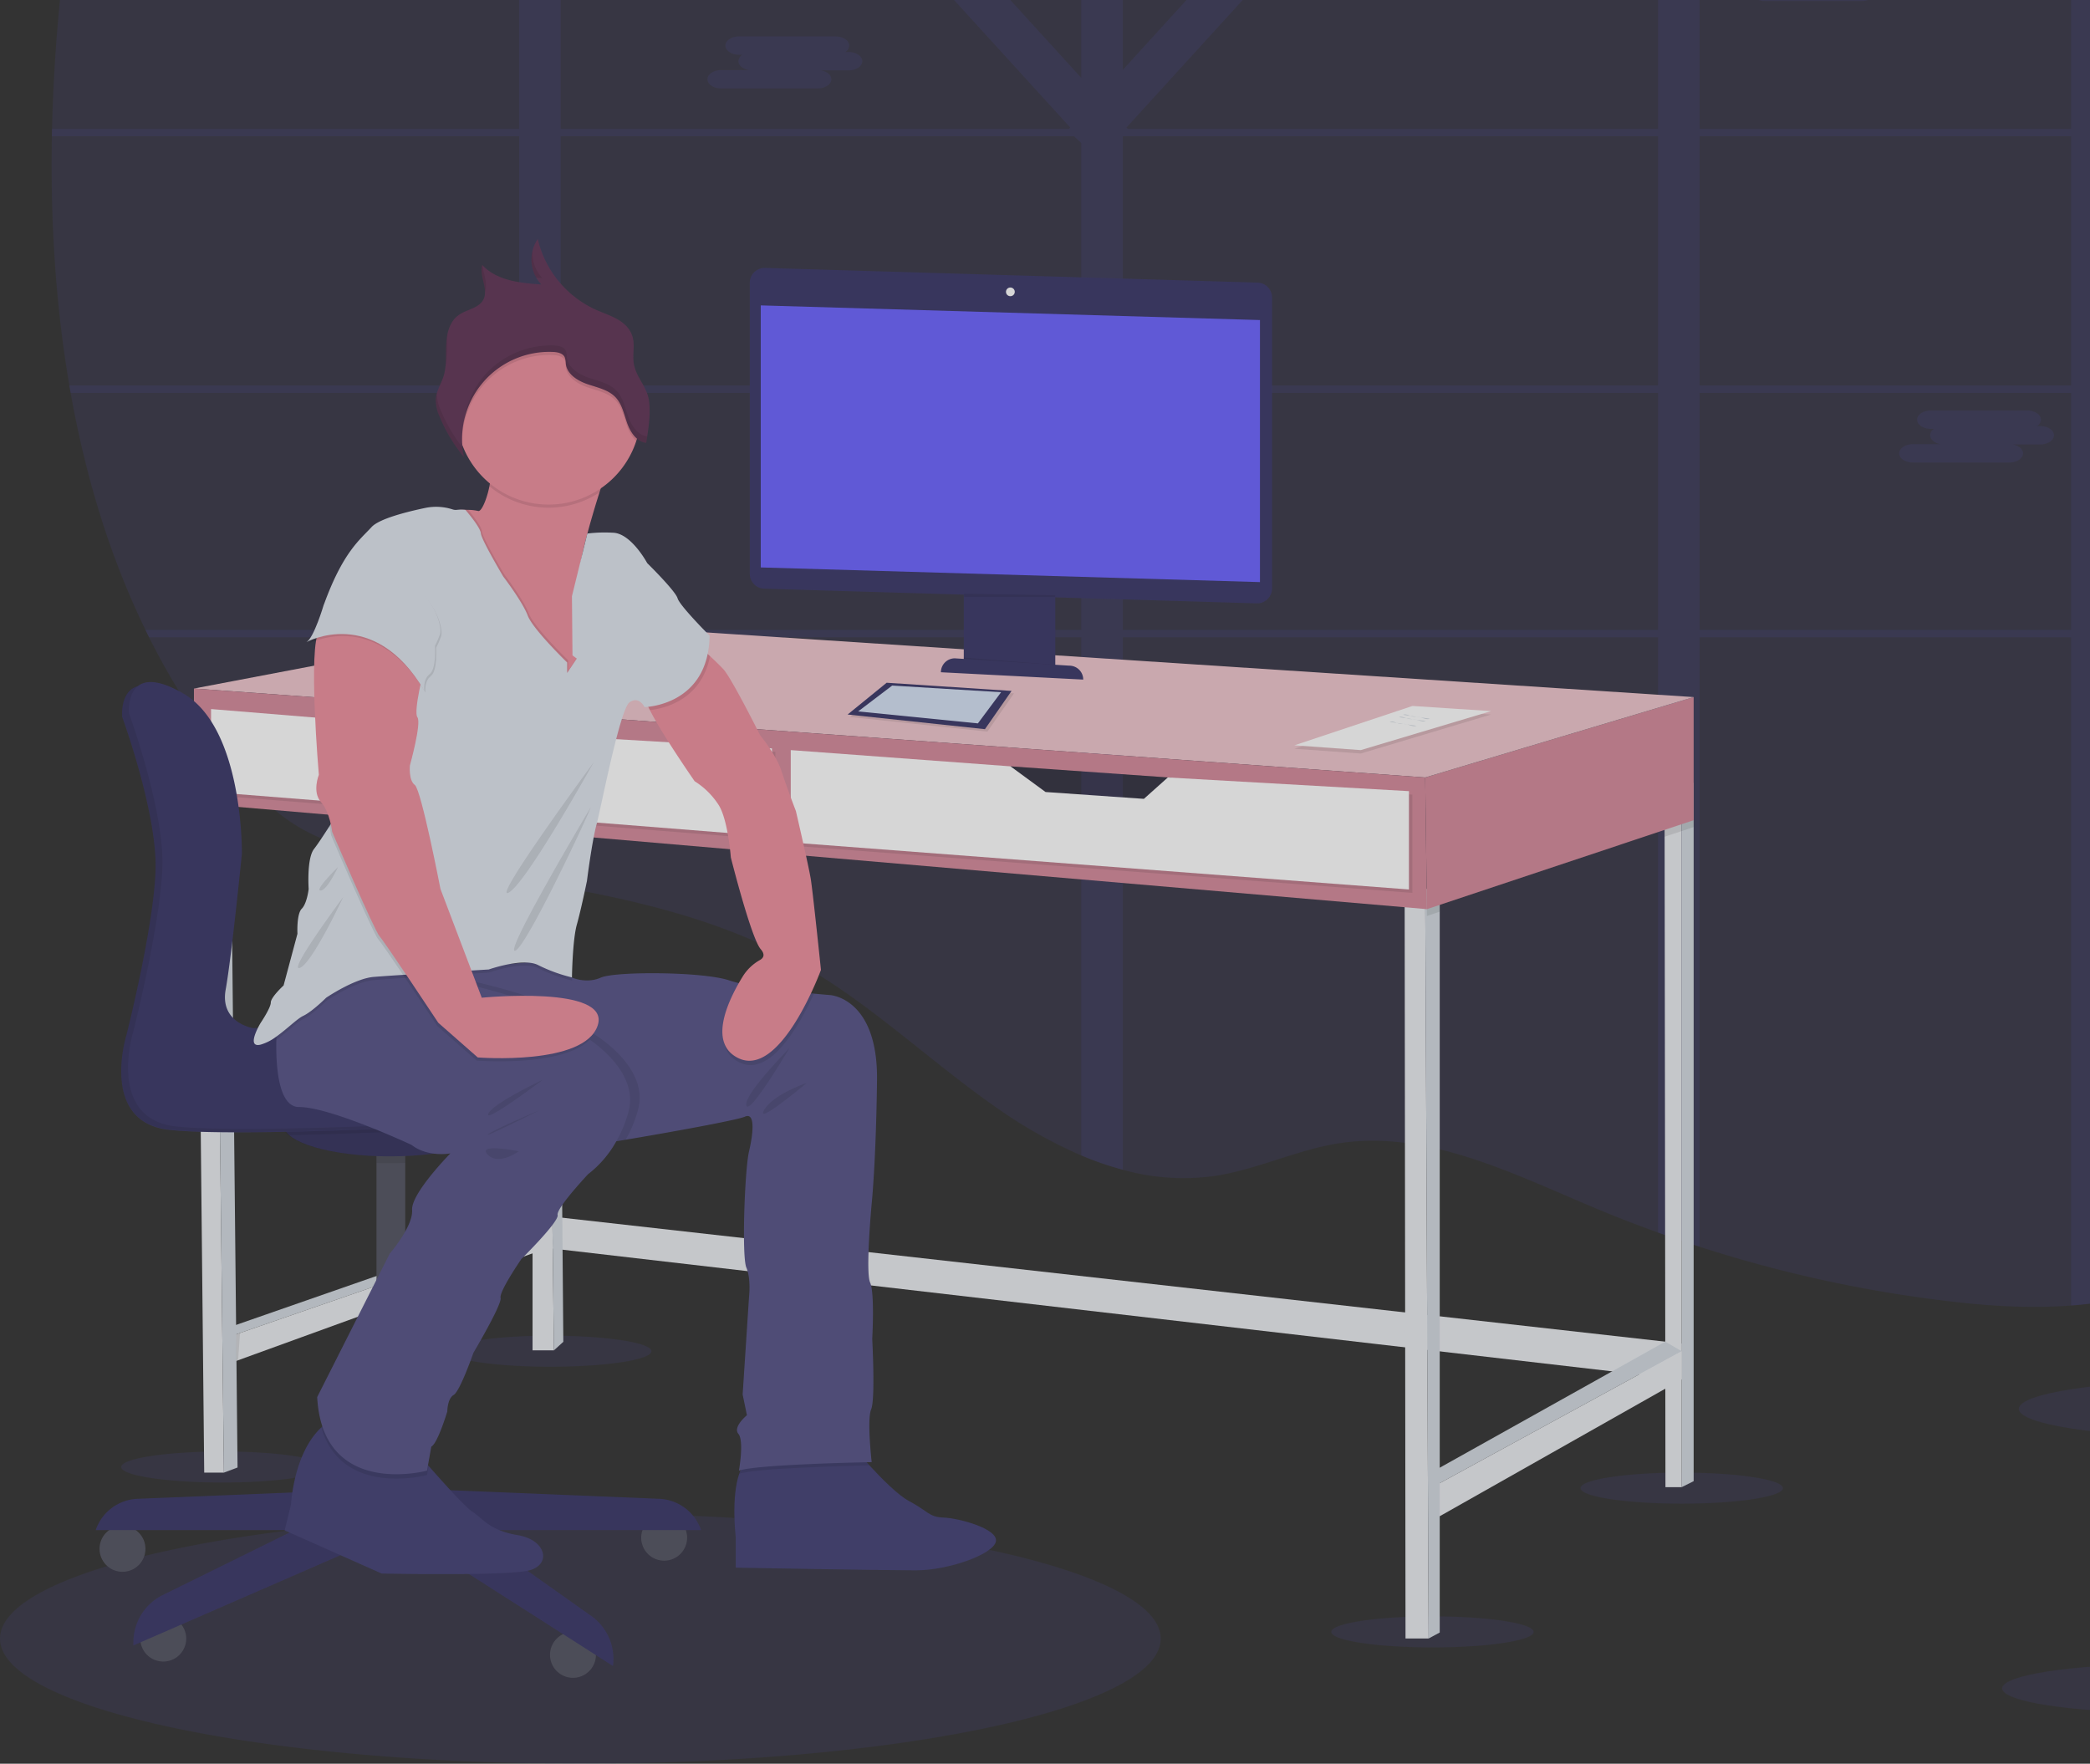<svg xmlns="http://www.w3.org/2000/svg" width="570" height="481" fill="none"><rect width="100%" height="100%" fill="#333333" stroke="none"/><g clip-path="url('#clip0')" opacity=".8"><path fill="#6C63FF" d="M60.654 404.317c15.24 0 27.593-1.895 27.593-4.233s-12.354-4.232-27.593-4.232-27.594 1.895-27.594 4.232 12.354 4.233 27.593 4.233zm397.993 5.759c15.239 0 27.594-1.895 27.594-4.233s-12.355-4.232-27.594-4.232-27.594 1.895-27.594 4.232 12.354 4.233 27.594 4.233m-67.979 39.211c15.24 0 27.594-1.895 27.594-4.232s-12.354-4.233-27.594-4.233-27.594 1.895-27.594 4.233 12.354 4.232 27.594 4.232m-240.601-76.55c15.24 0 27.594-1.895 27.594-4.232s-12.354-4.233-27.594-4.233-27.594 1.895-27.594 4.233 12.354 4.232 27.594 4.232M158.279 481c87.415 0 158.279-15.276 158.279-34.119 0-18.844-70.864-34.119-158.279-34.119S0 428.037 0 446.881C0 465.724 70.864 481 158.279 481M628.03 310.177c-4.273 10.298-9.878 20.169-17.723 27.741-9.558 9.224-21.429 14.257-34.139 16.663-3.747.698-7.53 1.188-11.331 1.466-10.045.773-20.329.26-30.194-.813a357 357 0 0 1-71.117-15.217 350 350 0 0 1-11.331-3.872 345 345 0 0 1-16.843-6.539c-22.662-9.471-46.09-21.548-70.198-17.802-11.684 1.819-22.662 7.331-34.373 8.971a61.5 61.5 0 0 1-24.554-1.746 84.4 84.4 0 0 1-11.331-3.913 129 129 0 0 1-23.542-13.33c-17.663-12.344-33.512-27.648-52.108-38.339-20.503-11.79-43.198-17.396-66.319-21.575a673 673 0 0 0-11.331-1.946c-10.698-1.766-21.422-3.399-31.993-5.332-10.184-1.88-20.549-4.179-29.414-9.831-6.325-4.033-11.644-9.618-16.523-15.504a185 185 0 0 1-23.988-37.472c-9.791-20.088-16.376-41.99-20.415-64.652a211 211 0 0 1-.347-2c-3.8-22.215-5.186-45.183-4.766-67.985l.04-2c.26-11.257.96-22.468 2-33.519.746-7.771 1.746-15.836 5.772-22.368s10.584-10.725 17.116-14.217C67.965-50.331 95.633-54.61 126.68-47.158a563 563 0 0 1 14.917 3.812 1146 1146 0 0 1 11.331 3.113c26.081 7.272 52.095 15.01 79.056 17.33q3.906.34 7.818.52 7.738.36 15.477.16a267.4 267.4 0 0 0 39.618-4.08 310 310 0 0 0 11.331-2.172c16.263-3.393 32.379-7.919 48.236-12.924a943 943 0 0 0 9.704-3.12c7.279-2.38 14.557-4.805 21.849-7.165 21.768-7.058 43.644-13.504 66.179-16.103q2.893-.326 5.785-.58a155 155 0 0 1 5.546-.38c34.959-1.866 70.318 6.566 101.311 23.822a189 189 0 0 1 11.331 6.825 191 191 0 0 1 14.95 10.798c9.891 7.898 19.149 16.89 26.201 27.694 6.872 10.524 11.331 22.341 13.897 34.765q.212 1 .393 2c3.766 20.056 2.593 41.564-1.633 61.66-.447 2.106-.92 4.219-1.413 6.325q-.231 1-.473 2c-4.559 19.002-10.385 37.951-8.865 57.38.193 2.446.5 4.873.9 7.272.113.667.226 1.333.353 2 2.973 15.85 9.731 30.886 13.784 46.583a143.5 143.5 0 0 1-6.232 89.8z" opacity=".1"/><path fill="#6C63FF" d="M576.167 37.157h55.448a71 71 0 0 0-.393-2h-55.055V-38.1a193 193 0 0 0-11.33-6.825v80.082H463.525V-68.747c-1.846.094-3.699.22-5.545.38s-3.859.36-5.785.58V35.157H307.559l-.346-.38 78.803-86.467c-7.292 2.359-14.571 4.785-21.849 7.165l-57.941 63.58v-47.537a334 334 0 0 1-11.331 2.173v47.556L255.277-22.23q-7.737.185-15.476-.16l52.095 57.167-.346.38H152.913v-75.39a1139 1139 0 0 0-11.331-3.113v78.503H14.177l-.04 2h127.459v67.985H18.902c.114.667.227 1.333.347 2h122.347v64.652H39.665q.48 1 .98 2h100.951v66.159q5.678.933 11.33 1.946v-68.105h141.969v141.302a84.4 84.4 0 0 0 11.331 3.913V173.794h145.969v162.344a337 337 0 0 0 11.33 3.873V173.794h101.312v182.247a103 103 0 0 0 11.33-1.467v-180.78h44.311a100 100 0 0 1-.353-2h-43.991v-64.652h51.922q.242-1 .473-2h-52.362zm-11.33 0v67.985H463.525V37.157zm-112.642 67.985H306.226V37.157h145.969zM152.926 37.157h139.97l1.999 1.82v66.165H152.926zm0 134.637v-64.652h141.969v64.652zm153.3 0v-64.652h145.969v64.652zm258.611 0H463.525v-64.652h101.312z" opacity=".1"/><path fill="#6C63FF" d="M516.128-9.66h-.88a2.15 2.15 0 0 0 1.073-1.746c0-1.373-1.686-2.5-3.746-2.5h-26.261c-2.06 0-3.752 1.127-3.752 2.5 0 1.38 1.692 2.506 3.752 2.506h.88a2.15 2.15 0 0 0-1.073 1.747c0 1.173 1.226 2.166 2.866 2.432h-7.572c-2.066 0-3.752 1.127-3.752 2.5s1.686 2.506 3.752 2.506h26.268c2.066 0 3.752-1.127 3.752-2.506 0-1.173-1.226-2.16-2.872-2.426h7.565c2.059 0 3.745-1.127 3.745-2.506 0-1.38-1.686-2.507-3.745-2.507M231.416 14.182h-.88a2.19 2.19 0 0 0 1.073-1.746c0-1.38-1.686-2.507-3.752-2.507h-26.268c-2.066 0-3.752 1.127-3.752 2.507 0 1.373 1.686 2.499 3.752 2.499h.873a2.18 2.18 0 0 0-1.066 1.746c0 1.18 1.226 2.166 2.866 2.433h-7.558c-2.067 0-3.753 1.127-3.753 2.506 0 1.38 1.686 2.5 3.753 2.5h26.267c2.067 0 3.753-1.127 3.753-2.5 0-1.18-1.233-2.166-2.873-2.433h7.565c2.06 0 3.746-1.126 3.746-2.506s-1.686-2.5-3.746-2.5zM556.425 116.2h-.879a2.19 2.19 0 0 0 1.073-1.747c0-1.373-1.687-2.499-3.753-2.499h-26.267c-2.067 0-3.753 1.126-3.753 2.499s1.686 2.5 3.753 2.5h.873a2.17 2.17 0 0 0-1.067 1.746c0 1.173 1.227 2.166 2.866 2.433h-7.565c-2.059 0-3.746 1.126-3.746 2.499s1.687 2.506 3.746 2.506h26.275c2.059 0 3.752-1.126 3.752-2.506 0-1.173-1.233-2.159-2.873-2.426h7.565c2.06 0 3.746-1.126 3.746-2.506s-1.686-2.499-3.746-2.499" opacity=".1"/><path fill="#EAECF0" d="m151.534 331.893 307.113 34.512v9.791l-307.893-35.685zm-.467 36.378h-5.825V223.583l4.192 1.273.047 4.339z"/><path fill="#D3DAE1" d="m153.633 365.938-2.566 2.333-1.586-139.076-.047-4.339h3.033l.04 4.599zm-91.76-3.732 85.002-29.614v2.8l-85.002 29.38z"/><path fill="#EAECF0" d="m63.393 371.531-1.52-6.759 85.002-29.38v5.825zm395.254-157.166v191.211h-4.433l-.226-177.381-.007-5.672z"/><path fill="#D3DAE1" d="M461.906 213.432v190.511l-3.26 1.633V214.365zm-71.238 187.952 63.493-35.486 4.485 2.607-67.978 37.071z"/><path fill="#EAECF0" d="m392.654 413.508-1.986-7.932 67.978-37.071v7.691zm-9.564-168.596.233 201.942h6.299l-.933-204.275z"/><path fill="#D3DAE1" d="M392.654 240.712v204.509l-3.032 1.633-.934-204.275.374-.174z"/><path fill="#EAECF0" d="M61.06 401.617h-5.365l-1.84-180.64-.026-3.113h5.132l.04 3.553z"/><path fill="#D3DAE1" d="m64.786 400.218-3.726 1.399-2.06-180.2-.04-3.553h3.966l.034 3.899z"/><path fill="#000" d="m389.062 242.405 3.593-1.693v7.932l-3.5 1.166zm72.844-28.973v12.124l-3.259 1.093-4.659 1.546-.007-5.672 4.666-8.158z" opacity=".1"/><path fill="#D48A9B" d="M461.906 190.11v33.579l-72.751 24.255-.467-35.912z"/><path fill="#EFC6CD" d="m52.895 187.777 95.612-18.182 313.399 20.515-73.218 21.922z"/><path fill="#000" d="m62.927 217.864.033 3.899-3.96-.346-5.145-.44-.026-3.113zm89.58 11.591-3.026-.26-4.239-.36v-5.252l4.192 1.273h3.033z" opacity=".1"/><path fill="#D48A9B" d="M52.895 187.777v31.254l336.26 28.913-.467-35.912zm266.615 37.159h-43.917v-15.937l43.917 3.093z"/><path fill="#000" d="M319.51 224.936h-43.917v-15.937l43.917 3.093z" opacity=".1"/><path fill="#000" d="M216.593 205.507v25.181l168.596 12.824v-26.814l-65.759-3.733-6.532 5.832-26.814-1.866-9.558-6.999z" opacity=".1"/><path fill="#fff" d="M215.66 204.567v25.188l168.596 12.824v-26.814l-65.759-3.733-6.525 5.832-26.821-1.866-9.558-6.999z"/><path fill="#D48A9B" d="m111.662 197.808 39.872 2.8-.467 12.67h-26.034l-17.416-6.845z"/><path fill="#000" d="m111.662 197.808 39.872 2.8-.467 12.67h-26.034l-17.416-6.845z" opacity=".1"/><path fill="#000" d="M58.494 194.309v22.622l152.973 12.124v-24.021l-59-3.493-6.292 4.659-23.788-1.393-9.791-6.065z" opacity=".1"/><path fill="#fff" d="M57.561 193.376v22.622l152.973 12.124v-24.015l-59-3.499-6.292 4.665-23.788-1.399-9.791-6.066z"/><path fill="#000" d="m64.42 363.892 1.046-.36-.527 7.439-.52.186zm320.789-170.429 21.442 1.406-35.532 10.638-18.096-1.313z" opacity=".1"/><path fill="#fff" d="m385.209 192.53 21.442 1.406-35.532 10.631-18.096-1.306z"/><path fill="#D3DAE1" d="M382.643 194.936c.847-.36 1.746.32 2.666.493.513.1 1.047 0 1.56.1 1.053.14 2.099.846 3.099.486m-8.431-.433c.839-.366 1.746.314 2.666.487.513.1 1.046 0 1.566.1 1.053.14 2.093.846 3.093.486m-9.858.207c.846-.36 1.753.32 2.666.493.513.1 1.046 0 1.566.1 1.053.14 2.093.847 3.093.487"/><path fill="#535461" d="M33.326 428.658a6.259 6.259 0 1 0 0-12.517 6.259 6.259 0 0 0 0 12.517m11.198 24.481a6.258 6.258 0 1 0 0-12.517 6.258 6.258 0 0 0 0 12.517m111.662 4.433a6.26 6.26 0 1 0 0-12.519 6.26 6.26 0 0 0 0 12.519m24.948-31.947a6.258 6.258 0 1 0 0-12.517 6.258 6.258 0 0 0 0 12.517M110.516 311.87h-7.838v48.97h7.838z"/><path fill="#000" d="M110.516 352.908h-7.838v7.932h7.838z" opacity=".1"/><path fill="#3A3768" d="M112.029 354.774h-10.864v54.335h10.864z"/><path fill="#3A3768" d="m179.781 408.756-71.131-2.913v11.444h82.549a12.62 12.62 0 0 0-11.418-8.531m-142.262 0 71.131-2.913v11.444H26.101a12.6 12.6 0 0 1 11.418-8.531"/><path fill="#3A3768" d="m101.165 407.01-56.788 27.993a14.4 14.4 0 0 0-7.998 12.898v.853l66.319-28.914 9.331-.7 55.148 35.212a14.38 14.38 0 0 0-5.939-13.663l-49.209-34.839z"/><path fill="#000" d="M110.516 311.864v5.278a100 100 0 0 1-4.199.087c-1.233 0-2.446 0-3.639-.067v-5.298z" opacity=".1"/><path fill="#3A3768" d="M106.317 315.363c15.972 0 28.92-3.787 28.92-8.458s-12.948-8.459-28.92-8.459-28.92 3.787-28.92 8.459 12.948 8.458 28.92 8.458"/><path fill="#000" d="M134.984 306.905a3.45 3.45 0 0 1-1.233 2.446c-3.573 3.479-14.617 5.998-27.681 5.998-12.777 0-23.608-2.426-27.44-5.778a3.67 3.67 0 0 1-1.487-2.666c0-4.666 12.95-8.458 28.927-8.458s28.914 3.785 28.914 8.458" opacity=".1"/><path fill="#000" d="M135.23 306.905a3.44 3.44 0 0 1-1.233 2.446c-3.679-.92-6.225-1.68-6.225-1.68s-25.494 1.426-48.896 1.913a3.66 3.66 0 0 1-1.486-2.666c0-4.666 12.95-8.458 28.927-8.458s28.913 3.772 28.913 8.445" opacity=".1"/><path fill="#3A3768" d="M33.326 195.502s9.565 26.121 9.098 41.744-7.932 45.004-7.932 45.004-7.458 23.788 11.665 25.888c19.122 2.099 81.615-1.4 81.615-1.4s23.328 6.992 30.78 3.959c2.899-1.173 5.412-3.759 7.398-6.485a13.56 13.56 0 0 0-3.519-19.363 40.4 40.4 0 0 0-11.244-4.825 9 9 0 0 0-2.566-.313l-81.482 1.606s-9.092-1.4-7.459-10.491c1.633-9.092 4.426-37.079 4.426-37.079s.467-34.046-15.857-43.604-14.923 5.359-14.923 5.359"/><path fill="#000" d="M33.326 195.422s9.565 26.115 9.098 41.738-7.932 45.01-7.932 45.01-7.458 23.782 11.665 25.881 81.615-1.406 81.615-1.406 23.328 6.998 30.78 3.999c2.899-1.18 5.412-3.766 7.398-6.485a13.58 13.58 0 0 0 2.401-10.441 13.58 13.58 0 0 0-5.92-8.929 40.8 40.8 0 0 0-11.244-4.825 8.8 8.8 0 0 0-2.566-.307l-81.482 1.58s-9.092-1.4-7.459-10.498 4.426-37.072 4.426-37.072.467-34.046-15.857-43.61-14.923 5.365-14.923 5.365" opacity=".1"/><path fill="#3A3768" d="M35.192 194.569s9.565 26.121 9.098 41.744-7.931 45.004-7.931 45.004-7.459 23.788 11.657 25.888c19.116 2.099 81.616-1.4 81.616-1.4s23.328 6.992 30.786 3.999c2.9-1.18 5.412-3.766 7.399-6.492a13.6 13.6 0 0 0 2.274-4.972 13.58 13.58 0 0 0-1.916-10.537 13.6 13.6 0 0 0-3.878-3.853 40.4 40.4 0 0 0-11.244-4.859 9 9 0 0 0-2.566-.314l-81.482 1.607s-9.091-1.4-7.458-10.491c1.633-9.092 4.425-37.079 4.425-37.079s.467-34.046-15.856-43.604c-16.324-9.558-14.924 5.359-14.924 5.359"/><path fill="#434175" d="M200.65 419.107v8.431s40.277.727 49.149.727 21.082-4.359 21.808-7.852c.727-3.492-10.177-6.398-14.25-6.538-4.072-.14-4.212-1.747-9.451-4.513-2.953-1.559-7.438-6.085-10.784-9.731-2.58-2.813-4.479-5.099-4.479-5.099s-21.669-.433-27.921 3.053c-1.44.806-2.433 2.379-3.113 4.332-2.252 6.512-.959 17.19-.959 17.19"/><path fill="#000" d="M201.609 401.917c4.546-1.579 31.14-2.193 35.513-2.286-2.58-2.813-4.479-5.099-4.479-5.099s-21.669-.433-27.921 3.053c-1.44.806-2.433 2.373-3.113 4.332" opacity=".1"/><path fill="#565387" d="m84.762 267.447 2.346 1.419.88.533 3.419 2.053c18.276 11.018 68.125 40.871 70.858 40.658.713-.06 2.859-.38 5.825-.866.787-.127 1.633-.26 2.52-.414 11.417-1.899 30.393-5.332 32.513-6.278 2.906-1.333 2.326 4.505 1.159 9.451-1.166 4.946-2.033 28.661-.726 31.7s.726 7.998.726 7.998l-1.739 26.608 1.166 5.652s-3.926 3.199-2.326 5.085.147 10.038.147 10.038c4.665-1.746 36.205-2.326 36.205-2.326s-1.333-11.638-.147-14.397c1.187-2.759.294-19.196.294-19.196s.726-12.504-.58-15.41.433-21.522.433-21.522 1.166-11.051 1.453-33.592c.287-22.542-12.797-23.262-12.797-23.262s-1.74-.14-4.393-.393c-5.178-.5-13.817-1.447-19.589-2.666a34 34 0 0 1-3.499-.933c-7.125-2.427-31.113-2.52-35.039-.774-3.779 1.68-7.558.127-7.838 0l-3.053-4.945-29.167 2.486-3.086.267-28.714 2.446-2 .173z"/><path fill="#000" d="M201.67 289.748c8.471 4.133 16.556-10.511 20.322-18.769-5.179-.5-13.817-1.446-19.589-2.666-3.793 6.339-8.858 17.483-.733 21.435" opacity=".1"/><path fill="#EE8E9E" d="M176.222 190.817a8.8 8.8 0 0 0 1.026 2.839c3.133 6.345 12.204 19.409 12.204 19.409a21 21 0 0 1 6.665 6.665c2.473 4.219 3.2 14.104 3.2 14.104s5.525 21.955 8.138 25.014c1.333 1.527.726 2.433-.18 2.96a12.95 12.95 0 0 0-4.586 4.299c-3.812 6.125-9.898 18.289-1.333 22.462 11.631 5.672 22.542-24.055 22.542-24.055s-2.186-21.082-2.766-24.715-4.072-18.616-4.072-18.616-2.473-6.398-3.926-10.904-5.812-9.744-5.812-9.744-7.859-15.704-10.038-18.03c-1.013-1.08-2.433-2.439-3.659-3.586-1.42-1.333-2.593-2.373-2.593-2.373s-14.957 10.791-14.81 14.271"/><path fill="#434175" d="m77.636 417.361 26.461 11.777s34.293.727 40.291-.873c5.999-1.6 4.666-8.285-3.199-9.598s-9.738-4.792-12.357-6.392c-1.767-1.08-8.039-8.058-11.924-12.477-1.873-2.126-3.2-3.666-3.2-3.666s-5.092-13.524-19.195-10.471a14.5 14.5 0 0 0-6.872 3.632c-7.605 7.039-8.265 20.962-8.265 20.962z"/><path fill="#000" d="m87.988 269.399 3.419 2.053c18.276 11.018 68.125 40.872 70.858 40.658.713-.06 2.859-.38 5.825-.866.787-.127 1.633-.26 2.52-.413l.1-.167a33.3 33.3 0 0 0 3.332-8.152c3.053-11.631-12.07-20.502-12.07-20.502l-3.2-2.486c-3.632-6.119-29.806-11.904-29.806-11.904l-3.373-2.3-1.806-1.213-.474-.313-4.092-2.753-20.502 1.453-6.092 3.913-.667.413-2.226 1.46zm-.348 119.894c5.566 19.256 28.814 12.964 28.814 12.964l.44-2.439c-1.873-2.126-3.199-3.666-3.199-3.666s-5.092-13.524-19.196-10.471a14.5 14.5 0 0 0-6.858 3.612z" opacity=".1"/><path fill="#565387" d="M81.562 301.906c8.579 0 30.66 10.324 30.66 10.324 4.506 3.493 10.611 2.326 10.611 2.326s-10.737 10.905-10.437 15.417-6.112 11.924-6.112 11.924l-19.776 39.112c1.46 27.773 29.953 20.068 29.953 20.068l1.167-6.545c1.746-.873 4.366-9.598 4.366-9.598s0-3.486 1.739-4.505c1.74-1.02 5.379-11.491 5.379-11.491s7.852-13.231 7.412-14.97 5.672-10.611 5.672-10.611 10.324-10.178 9.884-11.998 8.305-11.131 8.305-11.131a29.3 29.3 0 0 0 7.719-9.011 33.4 33.4 0 0 0 3.332-8.145c2.46-9.371-6.872-16.949-10.598-19.542a23 23 0 0 0-1.473-.96l-3.199-2.486c-1.653-2.786-7.965-5.506-14.363-7.632-4.613-1.539-9.265-2.779-12.244-3.519-2-.487-3.2-.76-3.2-.76l-3.372-2.266-1.187-.8-1.086-.726-4.099-2.753-9.118.666-11.384.807-6.086 3.919-2.906 1.866-11.364 7.332s-.3 2.793-.393 6.552v.886c-.154 7.552.666 18.25 6.198 18.25"/><path fill="#EE8E9E" d="m125.326 139.048 3.066 10.904s5.386 18.763 5.966 20.069c.579 1.307 14.663 14.544 15.27 14.83.606.287 8.258 4.666 8.258 4.666s.606-23.995 0-30.967c-.05-1.533.077-3.068.38-4.572.926-5.472 3.272-13.49 5.219-19.669 1.626-5.179 2.979-9.058 2.979-9.058s-34.026-1.46-32.86 1.886c.44 1.267.294 3.379-.126 5.499-.707 3.493-2.166 6.985-3.073 6.719a12 12 0 0 0-2.699-.3c-1.24-.054-2.38-.007-2.38-.007"/><path fill="#000" d="M133.491 132.623a25.17 25.17 0 0 0 29.993 1.673c1.626-5.179 2.98-9.058 2.98-9.058s-34.026-1.46-32.86 1.886c.453 1.266.307 3.379-.113 5.499" opacity=".1"/><path fill="#EE8E9E" d="M124.453 112.44a25.165 25.165 0 0 0 15.528 23.251 25.165 25.165 0 0 0 27.422-5.45 25.16 25.16 0 0 0 5.458-27.421 25.16 25.16 0 0 0-23.247-15.534 25.044 25.044 0 0 0-25.161 25.154"/><path fill="#000" d="m125.326 139.048 3.066 10.904s5.386 18.763 5.966 20.069c.579 1.307 14.663 14.544 15.27 14.83.606.287 8.258 4.666 8.258 4.666s.606-23.995 0-30.967c-.05-1.533.077-3.068.38-4.572l-2 8.058.147 16.143 1.159.874-2.612 3.925v-2.912s-9.332-9.012-10.765-12.798-6.665-10.624-6.665-10.624-5.999-9.998-6.105-11.764c-.113-1.333-2.62-4.506-3.719-5.825-1.24-.054-2.38-.007-2.38-.007m50.896 51.769a8.8 8.8 0 0 0 1.026 2.839c3.18-.32 13.997-2.346 16.397-14.717-1.42-1.333-2.593-2.373-2.593-2.373s-14.977 10.771-14.83 14.251M75.33 283.61c2.933-2.08 5.725-4.913 7.392-5.692 2.473-1.167 6.252-4.946 6.252-4.946s.96-.666 2.433-1.52c2.699-1.579 7.125-3.872 10.511-4.152 3.032-.253 13.123-.9 21.055-1.393l10.351-.667s9.451-3.332 13.524-1.166a43 43 0 0 0 9.158 3.333v-.867l-3.053-4.945-32.253 2.752-4.099-2.752-20.502 1.453-6.086 3.919-5.252.446 2.347 1.42-11.365 7.332s-.346 3.252-.413 7.445" opacity=".1"/><path fill="#DFE5EE" d="M71.071 284.896a13.2 13.2 0 0 0 4.26-2.173c2.925-2.073 5.711-4.899 7.37-5.678 2.474-1.167 6.253-4.946 6.253-4.946s7.712-5.239 12.944-5.672c1.426-.12 4.412-.327 7.998-.56l11.871-.76 6.158-.386 5.379-.327s9.451-3.333 13.524-1.166a43 43 0 0 0 9.158 3.332s.146-10.178 1.333-14.397c1.186-4.219 2.759-11.924 2.759-11.924s1.333-10.611 2.62-15.41c1.286-4.799 6.398-31.553 9.018-33.326 2.619-1.773 4.066 1.333 4.066 1.333s17.449-.293 17.742-19.482c0 0-8.145-8.145-8.724-10.178s-8.285-9.598-8.285-9.598-4.366-8.145-9.332-8.291a39 39 0 0 0-6.998.22l-4.199 17.082.146 16.144 1.167.873-2.62 3.926v-2.86s-9.331-9.018-10.757-12.797-6.665-10.631-6.665-10.631-5.959-9.998-6.106-11.764c-.146-1.766-4.219-6.419-4.219-6.419a10.3 10.3 0 0 0-2.473 0 2.7 2.7 0 0 1-1.079-.153 14.6 14.6 0 0 0-7.265-.413c-5.026 1.046-12.664 2.952-14.771 5.239-3.199 3.492-7.851 6.838-13.09 21.375l28.207 10.178-2.413 4.592L91.6 222.536s-.747 1.213-1.753 2.793c-1.333 2.053-3.06 4.739-4.212 6.212-2.033 2.62-1.454 10.904-1.454 10.904s-.433 3.926-1.886 5.386-1.173 6.825-1.173 6.825l-3.779 14.104s-3.493 3.199-3.493 4.665-2.759 5.526-2.759 5.526-4.219 6.958-.02 5.945"/><path fill="#000" d="M89.84 225.329q.293 1.204.447 2.433s11.484 26.901 12.937 28.5c.447.494 2.14 2.913 4.259 5.999l2.433 3.593a4221 4221 0 0 1 9.331 13.937l10.758 9.451s23.408 1.873 30.846-5.726c-.899-.626-1.473-.959-1.473-.959l-3.199-2.486c-1.653-2.787-7.965-5.506-14.363-7.632-5.892.04-10.711.52-10.711.52l-1.533-4.039-1.6-4.213-8.158-21.382s-5.246-27.041-6.992-28.354-1.333-5.378-1.333-5.378 3.199-11.485 2.033-13.084c-1.167-1.6 1.893-13.384 1.893-13.384a12 12 0 0 0-1.4-3.259l-22.448 42.657s-.72 1.206-1.727 2.806" opacity=".1"/><path fill="#EE8E9E" d="M115.728 182.239s-3.053 11.777-1.886 13.377c1.166 1.599-2.04 13.083-2.04 13.083s-.433 4.073 1.333 5.379c1.766 1.307 6.992 28.354 6.992 28.354l11.264 29.667s35.252-3.493 31.62 7.558-32.72 8.725-32.72 8.725l-10.757-9.451s-14.544-21.955-15.997-23.555-12.944-28.501-12.944-28.501-.58-5.378-3.052-8.144-.58-7.432-.58-7.432-3.053-35.172.146-39.385c3.2-4.212 25.288-2.326 28.621 10.325"/><path fill="#000" d="M219.992 295.361s-9.165 3.059-11.618 7.418c-2.452 4.359 11.618-7.418 11.618-7.418m-4.659-9.592c-.287.433-12.544 12.731-11.778 15.703.767 2.973 11.778-15.703 11.778-15.703m-67.319 8.725s-13.67 6.445-14.837 9.251 14.837-9.251 14.837-9.251m-.873 8.285s-12.337 5.232-13.997 6.545c-1.659 1.313 13.997-6.545 13.997-6.545m-5.672 11.197s-5.466 4.073-8.478.874c-3.013-3.2 8.478-.874 8.478-.874m20.502-106.15c-.293.44-18.469 33.153-23.268 35.626s23.268-35.626 23.268-35.626m-.873 12.364c0 .727-17.743 38.658-20.662 39.112-2.92.453 20.662-39.112 20.662-39.112m-67.472 24.428s-8.558 18.296-11.89 19.369 11.89-19.369 11.89-19.369m-1.453-8.145s-2.953 6.399-4.746 6.399 4.746-6.399 4.746-6.399m32.28-124.033a25 25 0 0 0 1.593 8.805 23.757 23.757 0 0 1 24.814-24.408c1.22.053 2.666.34 3.16 1.447.193.594.295 1.214.299 1.839.367 2.826 3.233 4.592 5.926 5.512s5.692 1.507 7.645 3.579c1.786 1.9 2.293 4.626 3.172 7.086a10.2 10.2 0 0 0 2.453 3.999 25.17 25.17 0 0 0-2.413-20.951 25.158 25.158 0 0 0-37.814-6.057 25.16 25.16 0 0 0-8.835 19.149" opacity=".1"/><path fill="#603556" d="M171.436 89.665c-2.067-2.806-5.732-3.779-8.918-5.192a28.29 28.29 0 0 1-15.857-19.269 9.93 9.93 0 0 0 .973 12.384c-5.792-.393-12.19-1.06-16.116-5.332-.893 3.08 1.779 6.578.32 9.431-1.253 2.453-4.666 2.666-6.872 4.332-2.353 1.747-3.133 4.913-3.279 7.839-.147 2.926.159 5.925-.707 8.725-.667 2.126-2 4.079-2.133 6.298a10.8 10.8 0 0 0 1.067 4.779 43.1 43.1 0 0 0 6.611 10.984 23.79 23.79 0 0 1 5.149-20.289 23.79 23.79 0 0 1 19.186-8.371c1.22.053 2.666.347 3.159 1.453a6 6 0 0 1 .3 1.84c.367 2.819 3.233 4.585 5.926 5.505s5.692 1.513 7.645 3.579c1.786 1.9 2.293 4.626 3.172 7.085.88 2.46 2.58 5.033 5.173 5.333.593-3.653 1.193-7.332.826-11.038-.4-3.966-3.066-6.212-3.999-9.665-1.013-3.619.906-6.971-1.626-10.41z"/><path fill="#000" d="m97.732 160.137-9.158 5.525s-2.62 8.865-4.666 9.998c0 0 18.323-10.178 32.133 13.23 0 0-.433-3.052 1.453-4.505s1.453-7.705 1.453-7.705q.764-1.488 1.333-3.06c1.267-3.166-5.565-21.482-22.548-13.483" opacity=".1"/><path fill="#DFE5EE" d="m97.412 159.55-9.164 5.526s-2.62 8.871-4.666 10.037c0 0 18.323-10.184 32.133 13.231 0 0-.433-3.053 1.46-4.506s1.453-7.711 1.453-7.711q.769-1.482 1.333-3.053c1.293-3.199-5.566-21.522-22.549-13.524"/><path fill="#000" d="M132.278 79.588c-.034-2.373-1.447-4.986-.76-7.332l.12.126c.167 2.427 1.513 4.98.64 7.206m-10.298 12.51c-.14 2.666.1 5.332-.5 7.925.22-2.033.1-4.126.207-6.178a17 17 0 0 1 .38-2.893c-.04.406-.074.766-.087 1.146m-3.133 16.77a7.2 7.2 0 0 1 .287-1.56 11.1 11.1 0 0 0 1.073 4.593 43 43 0 0 0 5.932 10.131q.119 1.31.386 2.599a43.2 43.2 0 0 1-6.611-10.984 10.8 10.8 0 0 1-1.067-4.779m29.08-33.026a75 75 0 0 1-1.699-.12 10.25 10.25 0 0 1-.967-7.512 9.82 9.82 0 0 0 2.666 7.632m-15.969 26.747a24.19 24.19 0 0 1 19.189-8.371c1.22.06 2.666.346 3.166 1.453a6.3 6.3 0 0 1 .3 1.84c.366 2.819 3.226 4.592 5.925 5.505 2.7.913 5.686 1.513 7.638 3.586 1.793 1.899 2.3 4.625 3.18 7.078s2.573 5.026 5.159 5.332l-.28 1.747c-2.593-.28-4.293-2.853-5.172-5.333-.88-2.479-1.387-5.185-3.173-7.085-1.953-2.066-4.952-2.666-7.645-3.579s-5.559-2.666-5.925-5.505a6 6 0 0 0-.3-1.84c-.52-1.106-1.94-1.4-3.16-1.453a23.68 23.68 0 0 0-24.328 19.056 24.07 24.07 0 0 1 5.426-12.431" opacity=".1"/><path fill="#3A3768" d="M287.804 157.384v26.081l-24.955-2v-24.081z"/><path fill="#000" d="M287.804 181.332v2.133l-24.955-2v-2.133z" opacity=".1"/><path fill="#3A3768" d="m295.429 185.338-38.818-2a3.796 3.796 0 0 1 3.799-3.799l31.22 2a3.8 3.8 0 0 1 3.799 3.799m47.409-20.789-134.27-3.999a4.08 4.08 0 0 1-4.086-4.086V77.148a4.09 4.09 0 0 1 1.197-2.887 4.08 4.08 0 0 1 2.889-1.192l134.27 4a4.085 4.085 0 0 1 4.086 4.078v79.316a4.085 4.085 0 0 1-4.086 4.086"/><path fill="#6C63FF" d="m343.625 158.75-136.144-3.999V83.287l136.144 3.999z"/><path fill="#fff" d="M275.553 80.78c.663 0 1.2-.53 1.2-1.186s-.537-1.186-1.2-1.186-1.199.531-1.199 1.186c0 .656.537 1.187 1.199 1.187z"/><path fill="#000" d="m287.777 162.323-24.874-.4v.846h24.874zm-45.297 24.541 34.066 2.233-7.258 10.431-37.452-3.999z" opacity=".1"/><path fill="#3A3768" d="m241.814 186.198 34.066 2.233-7.259 10.431-37.452-4z"/><path fill="#D5E1F4" d="m243.32 186.971 29.707 1.813-6.325 8.498-32.666-3.259z"/><path fill="#6C63FF" d="M588.825 467.023c23.632 0 42.791-2.939 42.791-6.565s-19.159-6.565-42.791-6.565c-23.633 0-42.791 2.939-42.791 6.565s19.158 6.565 42.791 6.565m11.484-75.164c27.461 0 49.722-3.416 49.722-7.631s-22.261-7.632-49.722-7.632-49.723 3.417-49.723 7.632 22.262 7.631 49.723 7.631" opacity=".1"/></g><defs><clipPath id="clip0"><path fill="#fff" d="M0-69h650.031v550H0z"/></clipPath></defs></svg>